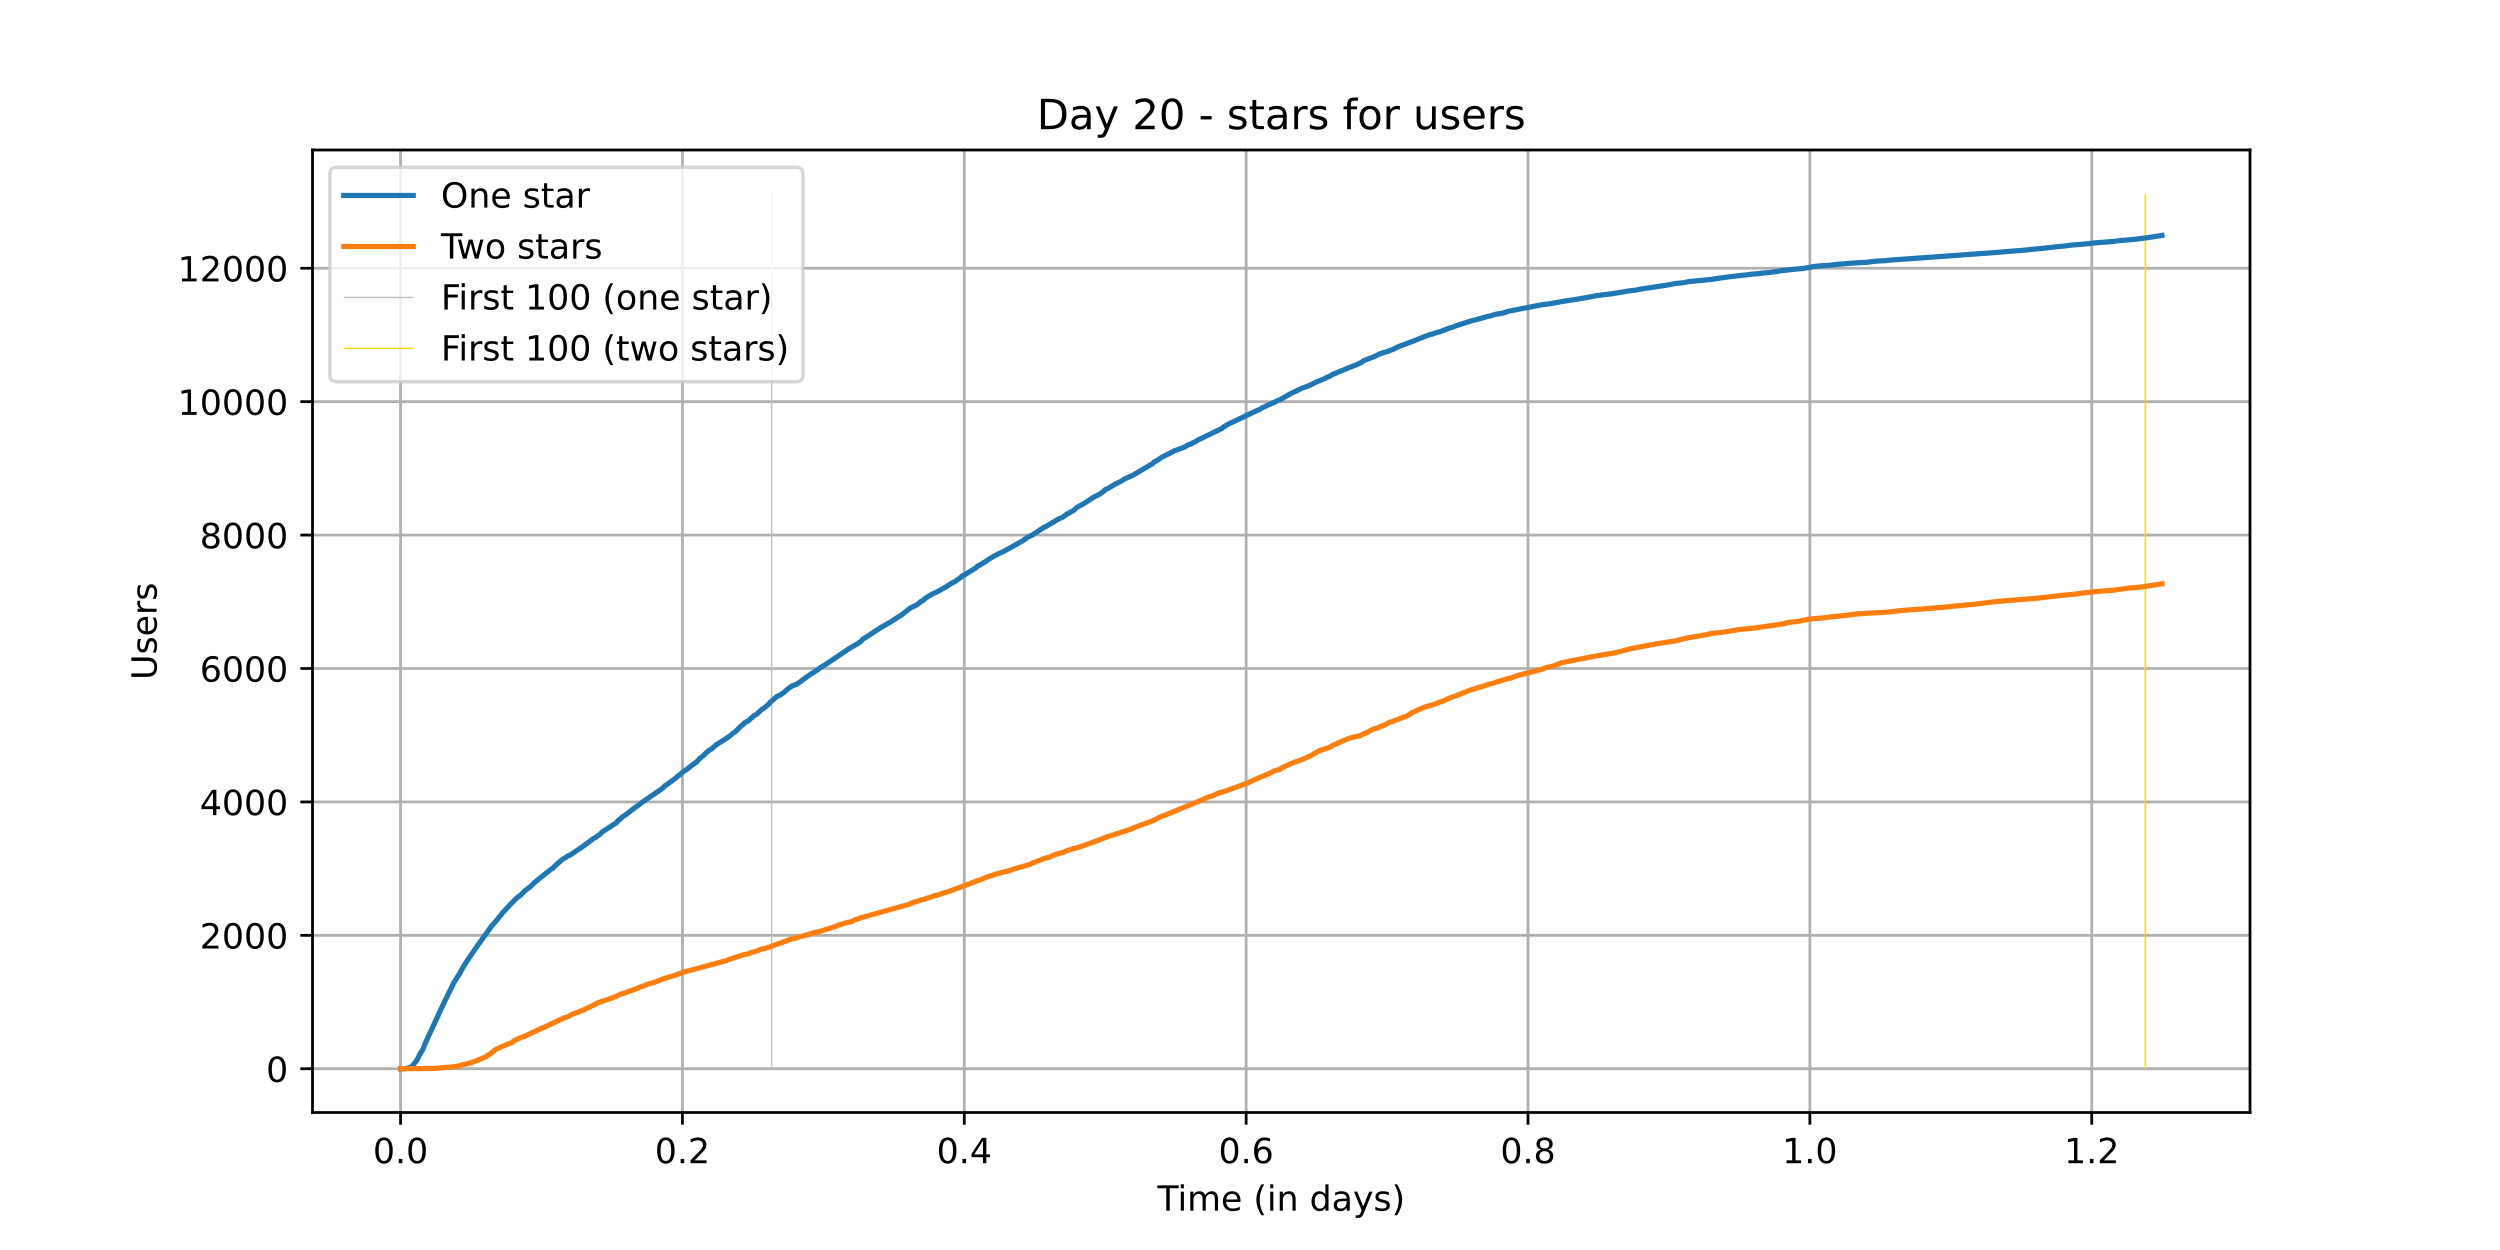 <?xml version="1.0" encoding="utf-8" standalone="no"?>
<!DOCTYPE svg PUBLIC "-//W3C//DTD SVG 1.1//EN"
  "http://www.w3.org/Graphics/SVG/1.1/DTD/svg11.dtd">
<!-- Created with matplotlib (https://matplotlib.org/) -->
<svg height="360pt" version="1.1" viewBox="0 0 720 360" width="720pt" xmlns="http://www.w3.org/2000/svg" xmlns:xlink="http://www.w3.org/1999/xlink">
 <defs>
  <style type="text/css">*{stroke-linecap:butt;stroke-linejoin:round;}</style>
 </defs>
 <g id="figure_1">
  <g id="patch_1">
   <path d="M 0 360 
L 720 360 
L 720 0 
L 0 0 
z
" style="fill:#ffffff;"/>
  </g>
  <g id="axes_1">
   <g id="patch_2">
    <path d="M 90 320.4 
L 648 320.4 
L 648 43.2 
L 90 43.2 
z
" style="fill:#ffffff;"/>
   </g>
   <g id="matplotlib.axis_1">
    <g id="xtick_1">
     <g id="line2d_1">
      <path clip-path="url(#p8b7031b6a1)" d="M 115.364 320.4 
L 115.364 43.2 
" style="fill:none;stroke:#b0b0b0;stroke-linecap:square;stroke-width:0.8;"/>
     </g>
     <g id="line2d_2">
      <defs>
       <path d="M 0 0 
L 0 3.5 
" id="m899cd7e5c2" style="stroke:#000000;stroke-width:0.8;"/>
      </defs>
      <g>
       <use style="stroke:#000000;stroke-width:0.8;" x="115.364" xlink:href="#m899cd7e5c2" y="320.4"/>
      </g>
     </g>
     <g id="text_1">
      <!-- 0.0 -->
      <g transform="translate(107.412 334.998)scale(0.1 -0.1)">
       <defs>
        <path d="M 31.781 66.406 
Q 24.172 66.406 20.328 58.906 
Q 16.5 51.422 16.5 36.375 
Q 16.5 21.391 20.328 13.891 
Q 24.172 6.391 31.781 6.391 
Q 39.453 6.391 43.281 13.891 
Q 47.125 21.391 47.125 36.375 
Q 47.125 51.422 43.281 58.906 
Q 39.453 66.406 31.781 66.406 
z
M 31.781 74.219 
Q 44.047 74.219 50.516 64.516 
Q 56.984 54.828 56.984 36.375 
Q 56.984 17.969 50.516 8.266 
Q 44.047 -1.422 31.781 -1.422 
Q 19.531 -1.422 13.062 8.266 
Q 6.594 17.969 6.594 36.375 
Q 6.594 54.828 13.062 64.516 
Q 19.531 74.219 31.781 74.219 
z
" id="DejaVuSans-48"/>
        <path d="M 10.688 12.406 
L 21 12.406 
L 21 0 
L 10.688 0 
z
" id="DejaVuSans-46"/>
       </defs>
       <use xlink:href="#DejaVuSans-48"/>
       <use x="63.623" xlink:href="#DejaVuSans-46"/>
       <use x="95.41" xlink:href="#DejaVuSans-48"/>
      </g>
     </g>
    </g>
    <g id="xtick_2">
     <g id="line2d_3">
      <path clip-path="url(#p8b7031b6a1)" d="M 196.539 320.4 
L 196.539 43.2 
" style="fill:none;stroke:#b0b0b0;stroke-linecap:square;stroke-width:0.8;"/>
     </g>
     <g id="line2d_4">
      <g>
       <use style="stroke:#000000;stroke-width:0.8;" x="196.539" xlink:href="#m899cd7e5c2" y="320.4"/>
      </g>
     </g>
     <g id="text_2">
      <!-- 0.2 -->
      <g transform="translate(188.588 334.998)scale(0.1 -0.1)">
       <defs>
        <path d="M 19.188 8.297 
L 53.609 8.297 
L 53.609 0 
L 7.328 0 
L 7.328 8.297 
Q 12.938 14.109 22.625 23.891 
Q 32.328 33.688 34.812 36.531 
Q 39.547 41.844 41.422 45.531 
Q 43.312 49.219 43.312 52.781 
Q 43.312 58.594 39.234 62.25 
Q 35.156 65.922 28.609 65.922 
Q 23.969 65.922 18.812 64.312 
Q 13.672 62.703 7.812 59.422 
L 7.812 69.391 
Q 13.766 71.781 18.938 73 
Q 24.125 74.219 28.422 74.219 
Q 39.75 74.219 46.484 68.547 
Q 53.219 62.891 53.219 53.422 
Q 53.219 48.922 51.531 44.891 
Q 49.859 40.875 45.406 35.406 
Q 44.188 33.984 37.641 27.219 
Q 31.109 20.453 19.188 8.297 
z
" id="DejaVuSans-50"/>
       </defs>
       <use xlink:href="#DejaVuSans-48"/>
       <use x="63.623" xlink:href="#DejaVuSans-46"/>
       <use x="95.41" xlink:href="#DejaVuSans-50"/>
      </g>
     </g>
    </g>
    <g id="xtick_3">
     <g id="line2d_5">
      <path clip-path="url(#p8b7031b6a1)" d="M 277.715 320.4 
L 277.715 43.2 
" style="fill:none;stroke:#b0b0b0;stroke-linecap:square;stroke-width:0.8;"/>
     </g>
     <g id="line2d_6">
      <g>
       <use style="stroke:#000000;stroke-width:0.8;" x="277.715" xlink:href="#m899cd7e5c2" y="320.4"/>
      </g>
     </g>
     <g id="text_3">
      <!-- 0.4 -->
      <g transform="translate(269.763 334.998)scale(0.1 -0.1)">
       <defs>
        <path d="M 37.797 64.312 
L 12.891 25.391 
L 37.797 25.391 
z
M 35.203 72.906 
L 47.609 72.906 
L 47.609 25.391 
L 58.016 25.391 
L 58.016 17.188 
L 47.609 17.188 
L 47.609 0 
L 37.797 0 
L 37.797 17.188 
L 4.891 17.188 
L 4.891 26.703 
z
" id="DejaVuSans-52"/>
       </defs>
       <use xlink:href="#DejaVuSans-48"/>
       <use x="63.623" xlink:href="#DejaVuSans-46"/>
       <use x="95.41" xlink:href="#DejaVuSans-52"/>
      </g>
     </g>
    </g>
    <g id="xtick_4">
     <g id="line2d_7">
      <path clip-path="url(#p8b7031b6a1)" d="M 358.891 320.4 
L 358.891 43.2 
" style="fill:none;stroke:#b0b0b0;stroke-linecap:square;stroke-width:0.8;"/>
     </g>
     <g id="line2d_8">
      <g>
       <use style="stroke:#000000;stroke-width:0.8;" x="358.891" xlink:href="#m899cd7e5c2" y="320.4"/>
      </g>
     </g>
     <g id="text_4">
      <!-- 0.6 -->
      <g transform="translate(350.939 334.998)scale(0.1 -0.1)">
       <defs>
        <path d="M 33.016 40.375 
Q 26.375 40.375 22.484 35.828 
Q 18.609 31.297 18.609 23.391 
Q 18.609 15.531 22.484 10.953 
Q 26.375 6.391 33.016 6.391 
Q 39.656 6.391 43.531 10.953 
Q 47.406 15.531 47.406 23.391 
Q 47.406 31.297 43.531 35.828 
Q 39.656 40.375 33.016 40.375 
z
M 52.594 71.297 
L 52.594 62.312 
Q 48.875 64.062 45.094 64.984 
Q 41.312 65.922 37.594 65.922 
Q 27.828 65.922 22.672 59.328 
Q 17.531 52.734 16.797 39.406 
Q 19.672 43.656 24.016 45.922 
Q 28.375 48.188 33.594 48.188 
Q 44.578 48.188 50.953 41.516 
Q 57.328 34.859 57.328 23.391 
Q 57.328 12.156 50.688 5.359 
Q 44.047 -1.422 33.016 -1.422 
Q 20.359 -1.422 13.672 8.266 
Q 6.984 17.969 6.984 36.375 
Q 6.984 53.656 15.188 63.938 
Q 23.391 74.219 37.203 74.219 
Q 40.922 74.219 44.703 73.484 
Q 48.484 72.75 52.594 71.297 
z
" id="DejaVuSans-54"/>
       </defs>
       <use xlink:href="#DejaVuSans-48"/>
       <use x="63.623" xlink:href="#DejaVuSans-46"/>
       <use x="95.41" xlink:href="#DejaVuSans-54"/>
      </g>
     </g>
    </g>
    <g id="xtick_5">
     <g id="line2d_9">
      <path clip-path="url(#p8b7031b6a1)" d="M 440.066 320.4 
L 440.066 43.2 
" style="fill:none;stroke:#b0b0b0;stroke-linecap:square;stroke-width:0.8;"/>
     </g>
     <g id="line2d_10">
      <g>
       <use style="stroke:#000000;stroke-width:0.8;" x="440.066" xlink:href="#m899cd7e5c2" y="320.4"/>
      </g>
     </g>
     <g id="text_5">
      <!-- 0.8 -->
      <g transform="translate(432.115 334.998)scale(0.1 -0.1)">
       <defs>
        <path d="M 31.781 34.625 
Q 24.75 34.625 20.719 30.859 
Q 16.703 27.094 16.703 20.516 
Q 16.703 13.922 20.719 10.156 
Q 24.75 6.391 31.781 6.391 
Q 38.812 6.391 42.859 10.172 
Q 46.922 13.969 46.922 20.516 
Q 46.922 27.094 42.891 30.859 
Q 38.875 34.625 31.781 34.625 
z
M 21.922 38.812 
Q 15.578 40.375 12.031 44.719 
Q 8.5 49.078 8.5 55.328 
Q 8.5 64.062 14.719 69.141 
Q 20.953 74.219 31.781 74.219 
Q 42.672 74.219 48.875 69.141 
Q 55.078 64.062 55.078 55.328 
Q 55.078 49.078 51.531 44.719 
Q 48 40.375 41.703 38.812 
Q 48.828 37.156 52.797 32.312 
Q 56.781 27.484 56.781 20.516 
Q 56.781 9.906 50.312 4.234 
Q 43.844 -1.422 31.781 -1.422 
Q 19.734 -1.422 13.25 4.234 
Q 6.781 9.906 6.781 20.516 
Q 6.781 27.484 10.781 32.312 
Q 14.797 37.156 21.922 38.812 
z
M 18.312 54.391 
Q 18.312 48.734 21.844 45.562 
Q 25.391 42.391 31.781 42.391 
Q 38.141 42.391 41.719 45.562 
Q 45.312 48.734 45.312 54.391 
Q 45.312 60.062 41.719 63.234 
Q 38.141 66.406 31.781 66.406 
Q 25.391 66.406 21.844 63.234 
Q 18.312 60.062 18.312 54.391 
z
" id="DejaVuSans-56"/>
       </defs>
       <use xlink:href="#DejaVuSans-48"/>
       <use x="63.623" xlink:href="#DejaVuSans-46"/>
       <use x="95.41" xlink:href="#DejaVuSans-56"/>
      </g>
     </g>
    </g>
    <g id="xtick_6">
     <g id="line2d_11">
      <path clip-path="url(#p8b7031b6a1)" d="M 521.242 320.4 
L 521.242 43.2 
" style="fill:none;stroke:#b0b0b0;stroke-linecap:square;stroke-width:0.8;"/>
     </g>
     <g id="line2d_12">
      <g>
       <use style="stroke:#000000;stroke-width:0.8;" x="521.242" xlink:href="#m899cd7e5c2" y="320.4"/>
      </g>
     </g>
     <g id="text_6">
      <!-- 1.0 -->
      <g transform="translate(513.29 334.998)scale(0.1 -0.1)">
       <defs>
        <path d="M 12.406 8.297 
L 28.516 8.297 
L 28.516 63.922 
L 10.984 60.406 
L 10.984 69.391 
L 28.422 72.906 
L 38.281 72.906 
L 38.281 8.297 
L 54.391 8.297 
L 54.391 0 
L 12.406 0 
z
" id="DejaVuSans-49"/>
       </defs>
       <use xlink:href="#DejaVuSans-49"/>
       <use x="63.623" xlink:href="#DejaVuSans-46"/>
       <use x="95.41" xlink:href="#DejaVuSans-48"/>
      </g>
     </g>
    </g>
    <g id="xtick_7">
     <g id="line2d_13">
      <path clip-path="url(#p8b7031b6a1)" d="M 602.418 320.4 
L 602.418 43.2 
" style="fill:none;stroke:#b0b0b0;stroke-linecap:square;stroke-width:0.8;"/>
     </g>
     <g id="line2d_14">
      <g>
       <use style="stroke:#000000;stroke-width:0.8;" x="602.418" xlink:href="#m899cd7e5c2" y="320.4"/>
      </g>
     </g>
     <g id="text_7">
      <!-- 1.2 -->
      <g transform="translate(594.466 334.998)scale(0.1 -0.1)">
       <use xlink:href="#DejaVuSans-49"/>
       <use x="63.623" xlink:href="#DejaVuSans-46"/>
       <use x="95.41" xlink:href="#DejaVuSans-50"/>
      </g>
     </g>
    </g>
    <g id="text_8">
     <!-- Time (in days) -->
     <g transform="translate(333.327 348.677)scale(0.1 -0.1)">
      <defs>
       <path d="M -0.297 72.906 
L 61.375 72.906 
L 61.375 64.594 
L 35.5 64.594 
L 35.5 0 
L 25.594 0 
L 25.594 64.594 
L -0.297 64.594 
z
" id="DejaVuSans-84"/>
       <path d="M 9.422 54.688 
L 18.406 54.688 
L 18.406 0 
L 9.422 0 
z
M 9.422 75.984 
L 18.406 75.984 
L 18.406 64.594 
L 9.422 64.594 
z
" id="DejaVuSans-105"/>
       <path d="M 52 44.188 
Q 55.375 50.25 60.062 53.125 
Q 64.75 56 71.094 56 
Q 79.641 56 84.281 50.016 
Q 88.922 44.047 88.922 33.016 
L 88.922 0 
L 79.891 0 
L 79.891 32.719 
Q 79.891 40.578 77.094 44.375 
Q 74.312 48.188 68.609 48.188 
Q 61.625 48.188 57.562 43.547 
Q 53.516 38.922 53.516 30.906 
L 53.516 0 
L 44.484 0 
L 44.484 32.719 
Q 44.484 40.625 41.703 44.406 
Q 38.922 48.188 33.109 48.188 
Q 26.219 48.188 22.156 43.531 
Q 18.109 38.875 18.109 30.906 
L 18.109 0 
L 9.078 0 
L 9.078 54.688 
L 18.109 54.688 
L 18.109 46.188 
Q 21.188 51.219 25.484 53.609 
Q 29.781 56 35.688 56 
Q 41.656 56 45.828 52.969 
Q 50 49.953 52 44.188 
z
" id="DejaVuSans-109"/>
       <path d="M 56.203 29.594 
L 56.203 25.203 
L 14.891 25.203 
Q 15.484 15.922 20.484 11.062 
Q 25.484 6.203 34.422 6.203 
Q 39.594 6.203 44.453 7.469 
Q 49.312 8.734 54.109 11.281 
L 54.109 2.781 
Q 49.266 0.734 44.188 -0.344 
Q 39.109 -1.422 33.891 -1.422 
Q 20.797 -1.422 13.156 6.188 
Q 5.516 13.812 5.516 26.812 
Q 5.516 40.234 12.766 48.109 
Q 20.016 56 32.328 56 
Q 43.359 56 49.781 48.891 
Q 56.203 41.797 56.203 29.594 
z
M 47.219 32.234 
Q 47.125 39.594 43.094 43.984 
Q 39.062 48.391 32.422 48.391 
Q 24.906 48.391 20.391 44.141 
Q 15.875 39.891 15.188 32.172 
z
" id="DejaVuSans-101"/>
       <path id="DejaVuSans-32"/>
       <path d="M 31 75.875 
Q 24.469 64.656 21.281 53.656 
Q 18.109 42.672 18.109 31.391 
Q 18.109 20.125 21.312 9.062 
Q 24.516 -2 31 -13.188 
L 23.188 -13.188 
Q 15.875 -1.703 12.234 9.375 
Q 8.594 20.453 8.594 31.391 
Q 8.594 42.281 12.203 53.312 
Q 15.828 64.359 23.188 75.875 
z
" id="DejaVuSans-40"/>
       <path d="M 54.891 33.016 
L 54.891 0 
L 45.906 0 
L 45.906 32.719 
Q 45.906 40.484 42.875 44.328 
Q 39.844 48.188 33.797 48.188 
Q 26.516 48.188 22.312 43.547 
Q 18.109 38.922 18.109 30.906 
L 18.109 0 
L 9.078 0 
L 9.078 54.688 
L 18.109 54.688 
L 18.109 46.188 
Q 21.344 51.125 25.703 53.562 
Q 30.078 56 35.797 56 
Q 45.219 56 50.047 50.172 
Q 54.891 44.344 54.891 33.016 
z
" id="DejaVuSans-110"/>
       <path d="M 45.406 46.391 
L 45.406 75.984 
L 54.391 75.984 
L 54.391 0 
L 45.406 0 
L 45.406 8.203 
Q 42.578 3.328 38.25 0.953 
Q 33.938 -1.422 27.875 -1.422 
Q 17.969 -1.422 11.734 6.484 
Q 5.516 14.406 5.516 27.297 
Q 5.516 40.188 11.734 48.094 
Q 17.969 56 27.875 56 
Q 33.938 56 38.25 53.625 
Q 42.578 51.266 45.406 46.391 
z
M 14.797 27.297 
Q 14.797 17.391 18.875 11.75 
Q 22.953 6.109 30.078 6.109 
Q 37.203 6.109 41.297 11.75 
Q 45.406 17.391 45.406 27.297 
Q 45.406 37.203 41.297 42.844 
Q 37.203 48.484 30.078 48.484 
Q 22.953 48.484 18.875 42.844 
Q 14.797 37.203 14.797 27.297 
z
" id="DejaVuSans-100"/>
       <path d="M 34.281 27.484 
Q 23.391 27.484 19.188 25 
Q 14.984 22.516 14.984 16.5 
Q 14.984 11.719 18.141 8.906 
Q 21.297 6.109 26.703 6.109 
Q 34.188 6.109 38.703 11.406 
Q 43.219 16.703 43.219 25.484 
L 43.219 27.484 
z
M 52.203 31.203 
L 52.203 0 
L 43.219 0 
L 43.219 8.297 
Q 40.141 3.328 35.547 0.953 
Q 30.953 -1.422 24.312 -1.422 
Q 15.922 -1.422 10.953 3.297 
Q 6 8.016 6 15.922 
Q 6 25.141 12.172 29.828 
Q 18.359 34.516 30.609 34.516 
L 43.219 34.516 
L 43.219 35.406 
Q 43.219 41.609 39.141 45 
Q 35.062 48.391 27.688 48.391 
Q 23 48.391 18.547 47.266 
Q 14.109 46.141 10.016 43.891 
L 10.016 52.203 
Q 14.938 54.109 19.578 55.047 
Q 24.219 56 28.609 56 
Q 40.484 56 46.344 49.844 
Q 52.203 43.703 52.203 31.203 
z
" id="DejaVuSans-97"/>
       <path d="M 32.172 -5.078 
Q 28.375 -14.844 24.75 -17.812 
Q 21.141 -20.797 15.094 -20.797 
L 7.906 -20.797 
L 7.906 -13.281 
L 13.188 -13.281 
Q 16.891 -13.281 18.938 -11.516 
Q 21 -9.766 23.484 -3.219 
L 25.094 0.875 
L 2.984 54.688 
L 12.5 54.688 
L 29.594 11.922 
L 46.688 54.688 
L 56.203 54.688 
z
" id="DejaVuSans-121"/>
       <path d="M 44.281 53.078 
L 44.281 44.578 
Q 40.484 46.531 36.375 47.5 
Q 32.281 48.484 27.875 48.484 
Q 21.188 48.484 17.844 46.438 
Q 14.5 44.391 14.5 40.281 
Q 14.5 37.156 16.891 35.375 
Q 19.281 33.594 26.516 31.984 
L 29.594 31.297 
Q 39.156 29.25 43.188 25.516 
Q 47.219 21.781 47.219 15.094 
Q 47.219 7.469 41.188 3.016 
Q 35.156 -1.422 24.609 -1.422 
Q 20.219 -1.422 15.453 -0.562 
Q 10.688 0.297 5.422 2 
L 5.422 11.281 
Q 10.406 8.688 15.234 7.391 
Q 20.062 6.109 24.812 6.109 
Q 31.156 6.109 34.562 8.281 
Q 37.984 10.453 37.984 14.406 
Q 37.984 18.062 35.516 20.016 
Q 33.062 21.969 24.703 23.781 
L 21.578 24.516 
Q 13.234 26.266 9.516 29.906 
Q 5.812 33.547 5.812 39.891 
Q 5.812 47.609 11.281 51.797 
Q 16.75 56 26.812 56 
Q 31.781 56 36.172 55.266 
Q 40.578 54.547 44.281 53.078 
z
" id="DejaVuSans-115"/>
       <path d="M 8.016 75.875 
L 15.828 75.875 
Q 23.141 64.359 26.781 53.312 
Q 30.422 42.281 30.422 31.391 
Q 30.422 20.453 26.781 9.375 
Q 23.141 -1.703 15.828 -13.188 
L 8.016 -13.188 
Q 14.5 -2 17.703 9.062 
Q 20.906 20.125 20.906 31.391 
Q 20.906 42.672 17.703 53.656 
Q 14.5 64.656 8.016 75.875 
z
" id="DejaVuSans-41"/>
      </defs>
      <use xlink:href="#DejaVuSans-84"/>
      <use x="57.959" xlink:href="#DejaVuSans-105"/>
      <use x="85.742" xlink:href="#DejaVuSans-109"/>
      <use x="183.154" xlink:href="#DejaVuSans-101"/>
      <use x="244.678" xlink:href="#DejaVuSans-32"/>
      <use x="276.465" xlink:href="#DejaVuSans-40"/>
      <use x="315.479" xlink:href="#DejaVuSans-105"/>
      <use x="343.262" xlink:href="#DejaVuSans-110"/>
      <use x="406.641" xlink:href="#DejaVuSans-32"/>
      <use x="438.428" xlink:href="#DejaVuSans-100"/>
      <use x="501.904" xlink:href="#DejaVuSans-97"/>
      <use x="563.184" xlink:href="#DejaVuSans-121"/>
      <use x="622.363" xlink:href="#DejaVuSans-115"/>
      <use x="674.463" xlink:href="#DejaVuSans-41"/>
     </g>
    </g>
   </g>
   <g id="matplotlib.axis_2">
    <g id="ytick_1">
     <g id="line2d_15">
      <path clip-path="url(#p8b7031b6a1)" d="M 90 307.8 
L 648 307.8 
" style="fill:none;stroke:#b0b0b0;stroke-linecap:square;stroke-width:0.8;"/>
     </g>
     <g id="line2d_16">
      <defs>
       <path d="M 0 0 
L -3.5 0 
" id="mef65b0fd22" style="stroke:#000000;stroke-width:0.8;"/>
      </defs>
      <g>
       <use style="stroke:#000000;stroke-width:0.8;" x="90" xlink:href="#mef65b0fd22" y="307.8"/>
      </g>
     </g>
     <g id="text_9">
      <!-- 0 -->
      <g transform="translate(76.638 311.599)scale(0.1 -0.1)">
       <use xlink:href="#DejaVuSans-48"/>
      </g>
     </g>
    </g>
    <g id="ytick_2">
     <g id="line2d_17">
      <path clip-path="url(#p8b7031b6a1)" d="M 90 269.375 
L 648 269.375 
" style="fill:none;stroke:#b0b0b0;stroke-linecap:square;stroke-width:0.8;"/>
     </g>
     <g id="line2d_18">
      <g>
       <use style="stroke:#000000;stroke-width:0.8;" x="90" xlink:href="#mef65b0fd22" y="269.375"/>
      </g>
     </g>
     <g id="text_10">
      <!-- 2000 -->
      <g transform="translate(57.55 273.175)scale(0.1 -0.1)">
       <use xlink:href="#DejaVuSans-50"/>
       <use x="63.623" xlink:href="#DejaVuSans-48"/>
       <use x="127.246" xlink:href="#DejaVuSans-48"/>
       <use x="190.869" xlink:href="#DejaVuSans-48"/>
      </g>
     </g>
    </g>
    <g id="ytick_3">
     <g id="line2d_19">
      <path clip-path="url(#p8b7031b6a1)" d="M 90 230.951 
L 648 230.951 
" style="fill:none;stroke:#b0b0b0;stroke-linecap:square;stroke-width:0.8;"/>
     </g>
     <g id="line2d_20">
      <g>
       <use style="stroke:#000000;stroke-width:0.8;" x="90" xlink:href="#mef65b0fd22" y="230.951"/>
      </g>
     </g>
     <g id="text_11">
      <!-- 4000 -->
      <g transform="translate(57.55 234.75)scale(0.1 -0.1)">
       <use xlink:href="#DejaVuSans-52"/>
       <use x="63.623" xlink:href="#DejaVuSans-48"/>
       <use x="127.246" xlink:href="#DejaVuSans-48"/>
       <use x="190.869" xlink:href="#DejaVuSans-48"/>
      </g>
     </g>
    </g>
    <g id="ytick_4">
     <g id="line2d_21">
      <path clip-path="url(#p8b7031b6a1)" d="M 90 192.526 
L 648 192.526 
" style="fill:none;stroke:#b0b0b0;stroke-linecap:square;stroke-width:0.8;"/>
     </g>
     <g id="line2d_22">
      <g>
       <use style="stroke:#000000;stroke-width:0.8;" x="90" xlink:href="#mef65b0fd22" y="192.526"/>
      </g>
     </g>
     <g id="text_12">
      <!-- 6000 -->
      <g transform="translate(57.55 196.325)scale(0.1 -0.1)">
       <use xlink:href="#DejaVuSans-54"/>
       <use x="63.623" xlink:href="#DejaVuSans-48"/>
       <use x="127.246" xlink:href="#DejaVuSans-48"/>
       <use x="190.869" xlink:href="#DejaVuSans-48"/>
      </g>
     </g>
    </g>
    <g id="ytick_5">
     <g id="line2d_23">
      <path clip-path="url(#p8b7031b6a1)" d="M 90 154.102 
L 648 154.102 
" style="fill:none;stroke:#b0b0b0;stroke-linecap:square;stroke-width:0.8;"/>
     </g>
     <g id="line2d_24">
      <g>
       <use style="stroke:#000000;stroke-width:0.8;" x="90" xlink:href="#mef65b0fd22" y="154.102"/>
      </g>
     </g>
     <g id="text_13">
      <!-- 8000 -->
      <g transform="translate(57.55 157.901)scale(0.1 -0.1)">
       <use xlink:href="#DejaVuSans-56"/>
       <use x="63.623" xlink:href="#DejaVuSans-48"/>
       <use x="127.246" xlink:href="#DejaVuSans-48"/>
       <use x="190.869" xlink:href="#DejaVuSans-48"/>
      </g>
     </g>
    </g>
    <g id="ytick_6">
     <g id="line2d_25">
      <path clip-path="url(#p8b7031b6a1)" d="M 90 115.677 
L 648 115.677 
" style="fill:none;stroke:#b0b0b0;stroke-linecap:square;stroke-width:0.8;"/>
     </g>
     <g id="line2d_26">
      <g>
       <use style="stroke:#000000;stroke-width:0.8;" x="90" xlink:href="#mef65b0fd22" y="115.677"/>
      </g>
     </g>
     <g id="text_14">
      <!-- 10000 -->
      <g transform="translate(51.188 119.476)scale(0.1 -0.1)">
       <use xlink:href="#DejaVuSans-49"/>
       <use x="63.623" xlink:href="#DejaVuSans-48"/>
       <use x="127.246" xlink:href="#DejaVuSans-48"/>
       <use x="190.869" xlink:href="#DejaVuSans-48"/>
       <use x="254.492" xlink:href="#DejaVuSans-48"/>
      </g>
     </g>
    </g>
    <g id="ytick_7">
     <g id="line2d_27">
      <path clip-path="url(#p8b7031b6a1)" d="M 90 77.252 
L 648 77.252 
" style="fill:none;stroke:#b0b0b0;stroke-linecap:square;stroke-width:0.8;"/>
     </g>
     <g id="line2d_28">
      <g>
       <use style="stroke:#000000;stroke-width:0.8;" x="90" xlink:href="#mef65b0fd22" y="77.252"/>
      </g>
     </g>
     <g id="text_15">
      <!-- 12000 -->
      <g transform="translate(51.188 81.052)scale(0.1 -0.1)">
       <use xlink:href="#DejaVuSans-49"/>
       <use x="63.623" xlink:href="#DejaVuSans-50"/>
       <use x="127.246" xlink:href="#DejaVuSans-48"/>
       <use x="190.869" xlink:href="#DejaVuSans-48"/>
       <use x="254.492" xlink:href="#DejaVuSans-48"/>
      </g>
     </g>
    </g>
    <g id="text_16">
     <!-- Users -->
     <g transform="translate(45.108 195.801)rotate(-90)scale(0.1 -0.1)">
      <defs>
       <path d="M 8.688 72.906 
L 18.609 72.906 
L 18.609 28.609 
Q 18.609 16.891 22.844 11.734 
Q 27.094 6.594 36.625 6.594 
Q 46.094 6.594 50.344 11.734 
Q 54.594 16.891 54.594 28.609 
L 54.594 72.906 
L 64.5 72.906 
L 64.5 27.391 
Q 64.5 13.141 57.438 5.859 
Q 50.391 -1.422 36.625 -1.422 
Q 22.797 -1.422 15.734 5.859 
Q 8.688 13.141 8.688 27.391 
z
" id="DejaVuSans-85"/>
       <path d="M 41.109 46.297 
Q 39.594 47.172 37.812 47.578 
Q 36.031 48 33.891 48 
Q 26.266 48 22.188 43.047 
Q 18.109 38.094 18.109 28.812 
L 18.109 0 
L 9.078 0 
L 9.078 54.688 
L 18.109 54.688 
L 18.109 46.188 
Q 20.953 51.172 25.484 53.578 
Q 30.031 56 36.531 56 
Q 37.453 56 38.578 55.875 
Q 39.703 55.766 41.062 55.516 
z
" id="DejaVuSans-114"/>
      </defs>
      <use xlink:href="#DejaVuSans-85"/>
      <use x="73.193" xlink:href="#DejaVuSans-115"/>
      <use x="125.293" xlink:href="#DejaVuSans-101"/>
      <use x="186.816" xlink:href="#DejaVuSans-114"/>
      <use x="227.93" xlink:href="#DejaVuSans-115"/>
     </g>
    </g>
   </g>
   <g id="LineCollection_1">
    <path clip-path="url(#p8b7031b6a1)" d="M 222.245 307.8 
L 222.245 55.8 
" style="fill:none;stroke:#c0c0c0;stroke-width:0.4;"/>
   </g>
   <g id="LineCollection_2">
    <path clip-path="url(#p8b7031b6a1)" d="M 617.864 307.8 
L 617.864 55.8 
" style="fill:none;stroke:#ffd700;stroke-width:0.4;"/>
   </g>
   <g id="line2d_29">
    <path clip-path="url(#p8b7031b6a1)" d="M 115.364 307.8 
L 117.027 307.723 
L 118.422 307.339 
L 119.263 306.359 
L 119.817 305.667 
L 120.376 304.745 
L 120.935 303.593 
L 121.776 302.267 
L 122.335 300.788 
L 123.171 298.924 
L 126.525 291.7 
L 128.198 288.088 
L 128.48 287.627 
L 129.039 286.378 
L 129.598 285.322 
L 130.711 282.978 
L 132.388 280.365 
L 133.229 278.789 
L 134.065 277.406 
L 137.414 272.488 
L 141.605 266.666 
L 143.282 264.764 
L 143.841 263.996 
L 144.118 263.746 
L 144.677 262.959 
L 147.472 259.961 
L 148.308 259.135 
L 149.149 258.348 
L 149.708 257.983 
L 150.544 257.195 
L 151.103 256.599 
L 152.781 255.35 
L 153.894 254.198 
L 156.13 252.392 
L 158.925 250.182 
L 159.202 250.067 
L 159.761 249.452 
L 161.156 248.223 
L 161.997 247.493 
L 163.115 246.859 
L 163.393 246.59 
L 164.229 246.225 
L 165.347 245.514 
L 165.906 245.11 
L 167.583 243.977 
L 170.932 241.479 
L 171.773 241.037 
L 172.332 240.557 
L 172.609 240.442 
L 173.45 239.596 
L 176.8 237.406 
L 177.641 236.868 
L 177.918 236.369 
L 178.477 236.042 
L 179.313 235.216 
L 180.154 234.716 
L 180.99 234.025 
L 181.826 233.391 
L 182.944 232.526 
L 184.062 231.758 
L 184.898 231.085 
L 190.766 227.07 
L 191.607 226.186 
L 191.884 226.109 
L 192.72 225.475 
L 194.679 224.034 
L 195.233 223.477 
L 195.792 223.151 
L 196.351 222.613 
L 197.469 221.748 
L 197.751 221.652 
L 199.424 220.269 
L 199.706 220.154 
L 199.983 219.846 
L 200.542 219.539 
L 201.383 218.597 
L 202.219 217.867 
L 202.778 217.445 
L 203.614 216.542 
L 203.896 216.426 
L 204.173 216.119 
L 204.732 215.831 
L 206.409 214.409 
L 208.363 213.199 
L 210.04 212.065 
L 211.158 211.143 
L 211.717 210.778 
L 213.39 209.126 
L 213.949 208.703 
L 214.508 208.127 
L 215.626 207.55 
L 216.185 206.935 
L 216.462 206.782 
L 217.021 206.186 
L 217.862 205.744 
L 219.257 204.438 
L 220.093 203.881 
L 220.652 203.42 
L 221.211 202.978 
L 221.77 202.305 
L 222.607 201.575 
L 223.725 200.615 
L 224.847 200.077 
L 225.406 199.654 
L 225.684 199.5 
L 226.243 198.982 
L 227.361 198.059 
L 227.92 197.714 
L 228.197 197.483 
L 228.479 197.464 
L 228.756 197.291 
L 229.315 197.118 
L 230.433 196.388 
L 231.551 195.543 
L 232.387 194.928 
L 233.228 194.351 
L 235.459 192.891 
L 236.3 192.238 
L 237.137 191.777 
L 243.281 187.666 
L 243.84 187.281 
L 244.399 186.878 
L 247.194 185.264 
L 247.471 184.995 
L 247.753 184.899 
L 248.589 183.996 
L 249.148 183.689 
L 249.707 183.324 
L 250.267 182.978 
L 253.616 180.749 
L 255.293 179.827 
L 255.852 179.462 
L 256.411 179.174 
L 258.924 177.521 
L 259.483 177.233 
L 260.879 176.119 
L 261.997 175.235 
L 262.556 174.909 
L 263.951 174.275 
L 264.51 173.813 
L 264.792 173.641 
L 265.069 173.314 
L 265.628 173.083 
L 266.746 172.123 
L 268.7 170.97 
L 269.536 170.643 
L 272.331 169.087 
L 272.89 168.722 
L 274.286 167.838 
L 274.845 167.608 
L 275.963 166.782 
L 276.24 166.666 
L 277.358 165.706 
L 277.64 165.667 
L 279.594 164.438 
L 280.989 163.593 
L 281.548 163.016 
L 282.107 162.805 
L 283.225 162.056 
L 283.784 161.767 
L 284.902 160.98 
L 285.461 160.653 
L 286.016 160.326 
L 287.693 159.423 
L 288.811 158.943 
L 294.678 155.677 
L 294.955 155.408 
L 295.514 155.101 
L 295.792 154.832 
L 297.191 154.159 
L 300.541 151.95 
L 300.823 151.758 
L 301.1 151.719 
L 302.777 150.72 
L 303.054 150.49 
L 303.336 150.413 
L 305.013 149.375 
L 305.567 149.164 
L 305.849 149.087 
L 307.526 147.877 
L 307.804 147.8 
L 308.644 147.281 
L 309.199 146.993 
L 310.04 146.205 
L 310.876 145.725 
L 311.435 145.418 
L 312.276 144.957 
L 315.066 143.112 
L 316.743 142.324 
L 317.579 141.71 
L 318.42 140.922 
L 318.979 140.749 
L 319.815 140.25 
L 321.211 139.404 
L 322.611 138.732 
L 323.447 138.251 
L 324.006 137.867 
L 325.96 137.022 
L 326.242 136.926 
L 326.796 136.561 
L 329.596 134.909 
L 331.55 133.737 
L 331.832 133.66 
L 332.391 133.026 
L 333.227 132.641 
L 334.622 131.662 
L 337.695 130.144 
L 337.977 129.933 
L 338.536 129.721 
L 341.049 128.818 
L 342.167 128.127 
L 343.285 127.781 
L 343.562 127.493 
L 344.121 127.32 
L 344.962 126.743 
L 351.943 123.381 
L 352.225 123.074 
L 352.779 122.766 
L 353.62 122.209 
L 362.278 118.098 
L 362.837 117.925 
L 363.396 117.502 
L 368.145 115.312 
L 368.704 115.081 
L 370.099 114.294 
L 371.222 113.641 
L 371.781 113.333 
L 373.181 112.68 
L 374.853 111.854 
L 377.089 111.028 
L 379.325 109.894 
L 380.162 109.625 
L 380.721 109.337 
L 381.562 109.049 
L 382.116 108.665 
L 382.675 108.492 
L 383.516 108.031 
L 383.793 107.819 
L 384.352 107.646 
L 385.47 107.128 
L 387.706 106.244 
L 388.542 105.84 
L 389.101 105.667 
L 389.937 105.322 
L 390.497 105.129 
L 391.337 104.726 
L 392.174 104.323 
L 392.733 103.861 
L 395.805 102.709 
L 396.923 102.113 
L 398.6 101.479 
L 399.154 101.383 
L 401.39 100.538 
L 402.231 100.077 
L 403.067 99.712 
L 404.463 99.212 
L 405.022 98.962 
L 406.417 98.482 
L 407.535 98.04 
L 408.094 97.79 
L 410.048 97.022 
L 412.007 96.292 
L 412.566 96.215 
L 413.961 95.677 
L 414.52 95.619 
L 417.593 94.428 
L 418.711 94.102 
L 419.27 93.852 
L 419.824 93.679 
L 420.665 93.391 
L 424.014 92.315 
L 425.132 92.065 
L 425.973 91.835 
L 427.368 91.45 
L 427.928 91.258 
L 429.323 90.97 
L 429.882 90.759 
L 430.718 90.528 
L 432.954 90.144 
L 434.349 89.664 
L 444.125 87.742 
L 446.084 87.531 
L 449.992 86.82 
L 454.742 86.071 
L 455.578 85.936 
L 460.05 85.11 
L 460.886 85.014 
L 461.445 84.918 
L 463.959 84.649 
L 467.313 84.092 
L 469.544 83.727 
L 471.221 83.535 
L 472.616 83.247 
L 479.602 82.19 
L 482.674 81.633 
L 483.792 81.537 
L 485.187 81.345 
L 486.305 81.114 
L 488.541 80.884 
L 489.655 80.788 
L 492.727 80.499 
L 493.845 80.307 
L 495.245 80.096 
L 495.799 80.038 
L 497.758 79.75 
L 499.99 79.5 
L 505.021 78.924 
L 506.416 78.828 
L 507.252 78.693 
L 510.047 78.424 
L 511.165 78.251 
L 512.002 78.155 
L 513.12 77.906 
L 513.956 77.848 
L 515.074 77.733 
L 515.91 77.637 
L 519.264 77.31 
L 521.5 76.945 
L 522.059 76.772 
L 524.573 76.522 
L 526.527 76.426 
L 529.04 76.157 
L 529.876 76.081 
L 532.117 75.869 
L 533.512 75.792 
L 535.189 75.658 
L 537.425 75.562 
L 538.262 75.466 
L 538.821 75.37 
L 540.775 75.178 
L 543.011 75.081 
L 543.847 74.947 
L 568.425 73.179 
L 569.825 73.064 
L 570.943 72.987 
L 572.057 72.93 
L 579.878 72.296 
L 580.437 72.238 
L 582.114 72.142 
L 585.187 71.815 
L 588.536 71.489 
L 593.008 70.989 
L 593.844 70.932 
L 594.403 70.874 
L 595.24 70.778 
L 596.08 70.643 
L 601.666 70.163 
L 603.061 69.971 
L 608.647 69.529 
L 611.183 69.222 
L 612.579 69.126 
L 614.815 68.914 
L 616.769 68.684 
L 618.446 68.453 
L 622.636 67.8 
L 622.636 67.8 
" style="fill:none;stroke:#1f77b4;stroke-linecap:square;stroke-width:1.5;"/>
   </g>
   <g id="line2d_30">
    <path clip-path="url(#p8b7031b6a1)" d="M 115.364 307.8 
L 125.125 307.704 
L 130.711 307.224 
L 132.388 306.955 
L 132.947 306.686 
L 133.783 306.551 
L 134.901 306.263 
L 135.183 306.129 
L 135.742 306.052 
L 136.86 305.61 
L 137.696 305.302 
L 139.651 304.457 
L 139.932 304.38 
L 140.487 303.9 
L 141.046 303.631 
L 142.723 302.286 
L 144.4 301.46 
L 145.518 301.037 
L 146.077 300.768 
L 147.19 300.384 
L 148.308 299.577 
L 150.267 298.713 
L 150.822 298.578 
L 151.662 298.136 
L 155.853 296.215 
L 156.412 295.984 
L 162.275 293.237 
L 163.952 292.641 
L 164.511 292.238 
L 166.465 291.508 
L 167.301 291.124 
L 168.419 290.739 
L 168.701 290.509 
L 169.26 290.278 
L 169.819 290.048 
L 172.332 288.741 
L 174.845 287.934 
L 177.641 286.897 
L 178.754 286.321 
L 179.872 285.994 
L 180.713 285.648 
L 181.272 285.475 
L 182.944 284.861 
L 183.503 284.688 
L 184.621 284.15 
L 185.458 283.958 
L 186.017 283.669 
L 186.576 283.42 
L 187.135 283.285 
L 187.975 283.035 
L 188.53 282.901 
L 189.648 282.44 
L 190.489 282.075 
L 194.397 280.884 
L 196.633 280.057 
L 197.192 279.885 
L 197.751 279.731 
L 208.645 276.811 
L 209.2 276.695 
L 209.759 276.388 
L 214.231 274.947 
L 215.626 274.659 
L 216.185 274.409 
L 218.421 273.737 
L 218.98 273.448 
L 220.652 273.045 
L 221.211 272.814 
L 221.77 272.699 
L 223.166 272.123 
L 225.125 271.489 
L 227.084 270.739 
L 227.643 270.509 
L 228.479 270.336 
L 229.597 270.029 
L 230.156 269.856 
L 230.715 269.702 
L 232.387 269.241 
L 234.623 268.568 
L 236.018 268.28 
L 237.696 267.742 
L 238.814 267.397 
L 240.768 266.763 
L 241.327 266.474 
L 241.886 266.301 
L 242.445 266.129 
L 244.122 265.629 
L 245.235 265.475 
L 246.076 264.937 
L 246.912 264.707 
L 248.03 264.284 
L 261.719 260.461 
L 263.115 259.885 
L 265.628 259.116 
L 266.187 259.001 
L 267.023 258.693 
L 268.7 258.136 
L 269.259 257.925 
L 269.818 257.848 
L 271.213 257.368 
L 273.727 256.599 
L 274.009 256.426 
L 274.286 256.388 
L 275.127 256.042 
L 279.312 254.486 
L 281.548 253.602 
L 282.107 253.487 
L 283.225 253.007 
L 284.902 252.315 
L 286.016 252.084 
L 286.298 251.854 
L 288.811 251.239 
L 289.37 251.066 
L 289.929 250.97 
L 290.488 250.778 
L 291.047 250.643 
L 291.883 250.298 
L 292.442 250.163 
L 293.56 249.817 
L 294.396 249.606 
L 296.632 248.934 
L 297.469 248.472 
L 298.31 248.223 
L 298.864 247.973 
L 299.705 247.685 
L 300.541 247.281 
L 302.495 246.82 
L 303.054 246.455 
L 303.895 246.129 
L 305.849 245.552 
L 306.408 245.456 
L 306.685 245.226 
L 308.085 244.745 
L 309.199 244.38 
L 309.758 244.303 
L 310.317 244.054 
L 310.876 243.958 
L 312.83 243.266 
L 317.302 241.633 
L 318.979 240.922 
L 320.093 240.634 
L 320.652 240.461 
L 321.211 240.25 
L 322.052 240.019 
L 323.165 239.596 
L 325.683 238.809 
L 326.519 238.386 
L 328.473 237.675 
L 331.55 236.561 
L 332.391 236.215 
L 333.504 235.581 
L 334.345 235.178 
L 335.741 234.697 
L 346.916 230.067 
L 347.752 229.606 
L 349.148 229.222 
L 349.43 229.145 
L 350.266 228.665 
L 351.384 228.242 
L 351.943 228.146 
L 352.779 227.877 
L 353.338 227.666 
L 355.574 226.859 
L 355.856 226.801 
L 356.415 226.57 
L 359.487 225.418 
L 360.046 225.11 
L 365.914 222.593 
L 367.027 221.998 
L 368.145 221.729 
L 368.704 221.498 
L 369.263 221.095 
L 370.099 220.711 
L 371.504 220.057 
L 373.181 219.366 
L 373.458 219.366 
L 373.735 219.174 
L 374.576 218.924 
L 377.648 217.579 
L 379.044 216.715 
L 379.884 216.273 
L 380.444 216.042 
L 382.116 215.504 
L 382.957 215.216 
L 383.516 214.87 
L 384.352 214.447 
L 387.424 213.083 
L 387.983 212.834 
L 389.101 212.469 
L 391.615 211.911 
L 392.174 211.604 
L 394.128 210.778 
L 394.687 210.355 
L 394.969 210.298 
L 395.528 209.952 
L 396.923 209.606 
L 397.759 209.126 
L 398.318 209.01 
L 399.154 208.607 
L 399.995 208.088 
L 401.113 207.742 
L 403.345 206.897 
L 403.904 206.666 
L 404.463 206.474 
L 405.022 206.282 
L 406.14 205.667 
L 406.417 205.36 
L 409.212 204.13 
L 410.33 203.631 
L 411.448 203.304 
L 412.007 203.189 
L 413.679 202.593 
L 414.239 202.401 
L 414.52 202.228 
L 414.798 202.19 
L 415.357 201.959 
L 415.916 201.787 
L 416.752 201.325 
L 418.711 200.595 
L 419.27 200.403 
L 423.455 198.732 
L 424.573 198.444 
L 425.414 198.098 
L 427.087 197.675 
L 427.646 197.445 
L 429.6 196.849 
L 429.882 196.849 
L 430.441 196.618 
L 431.277 196.349 
L 433.79 195.562 
L 435.19 195.274 
L 436.585 194.716 
L 438.262 194.217 
L 441.894 193.352 
L 442.453 193.141 
L 443.848 192.853 
L 445.243 192.276 
L 446.084 192.104 
L 447.197 191.835 
L 448.315 191.45 
L 449.711 190.855 
L 460.05 188.837 
L 464.795 188.069 
L 467.313 187.473 
L 467.867 187.262 
L 468.426 187.166 
L 469.267 186.916 
L 475.412 185.706 
L 475.971 185.629 
L 476.807 185.456 
L 482.674 184.553 
L 483.792 184.246 
L 484.628 184.034 
L 485.187 183.881 
L 488.819 183.227 
L 491.891 182.709 
L 492.45 182.497 
L 497.199 181.94 
L 497.758 181.863 
L 498.595 181.671 
L 499.154 181.594 
L 501.108 181.268 
L 505.021 180.922 
L 506.975 180.615 
L 508.652 180.403 
L 509.488 180.269 
L 510.325 180.192 
L 511.165 180 
L 512.002 179.942 
L 512.561 179.788 
L 513.679 179.654 
L 515.074 179.27 
L 515.633 179.193 
L 517.587 179.001 
L 518.428 178.828 
L 519.823 178.54 
L 520.941 178.328 
L 523.173 178.098 
L 524.85 178.002 
L 526.804 177.714 
L 530.158 177.368 
L 531.276 177.272 
L 534.353 176.868 
L 535.189 176.772 
L 543.011 176.33 
L 543.847 176.253 
L 548.037 175.792 
L 557.254 175.101 
L 557.813 175.024 
L 559.49 174.928 
L 562.004 174.659 
L 563.122 174.524 
L 564.24 174.447 
L 565.076 174.371 
L 567.312 174.14 
L 568.425 174.044 
L 575.411 173.199 
L 584.905 172.43 
L 586.864 172.257 
L 589.095 172.007 
L 593.844 171.45 
L 594.962 171.354 
L 598.035 171.066 
L 599.43 170.874 
L 600.271 170.72 
L 603.061 170.432 
L 603.897 170.374 
L 605.015 170.259 
L 606.415 170.163 
L 608.647 169.99 
L 612.579 169.433 
L 616.769 169.049 
L 619.005 168.703 
L 620.123 168.549 
L 622.359 168.165 
L 622.636 168.146 
L 622.636 168.146 
" style="fill:none;stroke:#ff7f0e;stroke-linecap:square;stroke-width:1.5;"/>
   </g>
   <g id="patch_3">
    <path d="M 90 320.4 
L 90 43.2 
" style="fill:none;stroke:#000000;stroke-linecap:square;stroke-linejoin:miter;stroke-width:0.8;"/>
   </g>
   <g id="patch_4">
    <path d="M 648 320.4 
L 648 43.2 
" style="fill:none;stroke:#000000;stroke-linecap:square;stroke-linejoin:miter;stroke-width:0.8;"/>
   </g>
   <g id="patch_5">
    <path d="M 90 320.4 
L 648 320.4 
" style="fill:none;stroke:#000000;stroke-linecap:square;stroke-linejoin:miter;stroke-width:0.8;"/>
   </g>
   <g id="patch_6">
    <path d="M 90 43.2 
L 648 43.2 
" style="fill:none;stroke:#000000;stroke-linecap:square;stroke-linejoin:miter;stroke-width:0.8;"/>
   </g>
   <g id="text_17">
    <!-- Day 20 - stars for users -->
    <g transform="translate(298.609 37.2)scale(0.12 -0.12)">
     <defs>
      <path d="M 19.672 64.797 
L 19.672 8.109 
L 31.594 8.109 
Q 46.688 8.109 53.688 14.938 
Q 60.688 21.781 60.688 36.531 
Q 60.688 51.172 53.688 57.984 
Q 46.688 64.797 31.594 64.797 
z
M 9.812 72.906 
L 30.078 72.906 
Q 51.266 72.906 61.172 64.094 
Q 71.094 55.281 71.094 36.531 
Q 71.094 17.672 61.125 8.828 
Q 51.172 0 30.078 0 
L 9.812 0 
z
" id="DejaVuSans-68"/>
      <path d="M 4.891 31.391 
L 31.203 31.391 
L 31.203 23.391 
L 4.891 23.391 
z
" id="DejaVuSans-45"/>
      <path d="M 18.312 70.219 
L 18.312 54.688 
L 36.812 54.688 
L 36.812 47.703 
L 18.312 47.703 
L 18.312 18.016 
Q 18.312 11.328 20.141 9.422 
Q 21.969 7.516 27.594 7.516 
L 36.812 7.516 
L 36.812 0 
L 27.594 0 
Q 17.188 0 13.234 3.875 
Q 9.281 7.766 9.281 18.016 
L 9.281 47.703 
L 2.688 47.703 
L 2.688 54.688 
L 9.281 54.688 
L 9.281 70.219 
z
" id="DejaVuSans-116"/>
      <path d="M 37.109 75.984 
L 37.109 68.5 
L 28.516 68.5 
Q 23.688 68.5 21.797 66.547 
Q 19.922 64.594 19.922 59.516 
L 19.922 54.688 
L 34.719 54.688 
L 34.719 47.703 
L 19.922 47.703 
L 19.922 0 
L 10.891 0 
L 10.891 47.703 
L 2.297 47.703 
L 2.297 54.688 
L 10.891 54.688 
L 10.891 58.5 
Q 10.891 67.625 15.141 71.797 
Q 19.391 75.984 28.609 75.984 
z
" id="DejaVuSans-102"/>
      <path d="M 30.609 48.391 
Q 23.391 48.391 19.188 42.75 
Q 14.984 37.109 14.984 27.297 
Q 14.984 17.484 19.156 11.844 
Q 23.344 6.203 30.609 6.203 
Q 37.797 6.203 41.984 11.859 
Q 46.188 17.531 46.188 27.297 
Q 46.188 37.016 41.984 42.703 
Q 37.797 48.391 30.609 48.391 
z
M 30.609 56 
Q 42.328 56 49.016 48.375 
Q 55.719 40.766 55.719 27.297 
Q 55.719 13.875 49.016 6.219 
Q 42.328 -1.422 30.609 -1.422 
Q 18.844 -1.422 12.172 6.219 
Q 5.516 13.875 5.516 27.297 
Q 5.516 40.766 12.172 48.375 
Q 18.844 56 30.609 56 
z
" id="DejaVuSans-111"/>
      <path d="M 8.5 21.578 
L 8.5 54.688 
L 17.484 54.688 
L 17.484 21.922 
Q 17.484 14.156 20.5 10.266 
Q 23.531 6.391 29.594 6.391 
Q 36.859 6.391 41.078 11.031 
Q 45.312 15.672 45.312 23.688 
L 45.312 54.688 
L 54.297 54.688 
L 54.297 0 
L 45.312 0 
L 45.312 8.406 
Q 42.047 3.422 37.719 1 
Q 33.406 -1.422 27.688 -1.422 
Q 18.266 -1.422 13.375 4.438 
Q 8.5 10.297 8.5 21.578 
z
M 31.109 56 
z
" id="DejaVuSans-117"/>
     </defs>
     <use xlink:href="#DejaVuSans-68"/>
     <use x="77.002" xlink:href="#DejaVuSans-97"/>
     <use x="138.281" xlink:href="#DejaVuSans-121"/>
     <use x="197.461" xlink:href="#DejaVuSans-32"/>
     <use x="229.248" xlink:href="#DejaVuSans-50"/>
     <use x="292.871" xlink:href="#DejaVuSans-48"/>
     <use x="356.494" xlink:href="#DejaVuSans-32"/>
     <use x="388.281" xlink:href="#DejaVuSans-45"/>
     <use x="424.365" xlink:href="#DejaVuSans-32"/>
     <use x="456.152" xlink:href="#DejaVuSans-115"/>
     <use x="508.252" xlink:href="#DejaVuSans-116"/>
     <use x="547.461" xlink:href="#DejaVuSans-97"/>
     <use x="608.74" xlink:href="#DejaVuSans-114"/>
     <use x="649.854" xlink:href="#DejaVuSans-115"/>
     <use x="701.953" xlink:href="#DejaVuSans-32"/>
     <use x="733.74" xlink:href="#DejaVuSans-102"/>
     <use x="768.945" xlink:href="#DejaVuSans-111"/>
     <use x="830.127" xlink:href="#DejaVuSans-114"/>
     <use x="871.24" xlink:href="#DejaVuSans-32"/>
     <use x="903.027" xlink:href="#DejaVuSans-117"/>
     <use x="966.406" xlink:href="#DejaVuSans-115"/>
     <use x="1018.506" xlink:href="#DejaVuSans-101"/>
     <use x="1080.029" xlink:href="#DejaVuSans-114"/>
     <use x="1121.143" xlink:href="#DejaVuSans-115"/>
    </g>
   </g>
   <g id="legend_1">
    <g id="patch_7">
     <path d="M 97 109.912 
L 229.266 109.912 
Q 231.266 109.912 231.266 107.912 
L 231.266 50.2 
Q 231.266 48.2 229.266 48.2 
L 97 48.2 
Q 95 48.2 95 50.2 
L 95 107.912 
Q 95 109.912 97 109.912 
z
" style="fill:#ffffff;opacity:0.8;stroke:#cccccc;stroke-linejoin:miter;"/>
    </g>
    <g id="line2d_31">
     <path d="M 99 56.298 
L 119 56.298 
" style="fill:none;stroke:#1f77b4;stroke-linecap:square;stroke-width:1.5;"/>
    </g>
    <g id="line2d_32"/>
    <g id="text_18">
     <!-- One star -->
     <g transform="translate(127 59.798)scale(0.1 -0.1)">
      <defs>
       <path d="M 39.406 66.219 
Q 28.656 66.219 22.328 58.203 
Q 16.016 50.203 16.016 36.375 
Q 16.016 22.609 22.328 14.594 
Q 28.656 6.594 39.406 6.594 
Q 50.141 6.594 56.422 14.594 
Q 62.703 22.609 62.703 36.375 
Q 62.703 50.203 56.422 58.203 
Q 50.141 66.219 39.406 66.219 
z
M 39.406 74.219 
Q 54.734 74.219 63.906 63.938 
Q 73.094 53.656 73.094 36.375 
Q 73.094 19.141 63.906 8.859 
Q 54.734 -1.422 39.406 -1.422 
Q 24.031 -1.422 14.812 8.828 
Q 5.609 19.094 5.609 36.375 
Q 5.609 53.656 14.812 63.938 
Q 24.031 74.219 39.406 74.219 
z
" id="DejaVuSans-79"/>
      </defs>
      <use xlink:href="#DejaVuSans-79"/>
      <use x="78.711" xlink:href="#DejaVuSans-110"/>
      <use x="142.09" xlink:href="#DejaVuSans-101"/>
      <use x="203.613" xlink:href="#DejaVuSans-32"/>
      <use x="235.4" xlink:href="#DejaVuSans-115"/>
      <use x="287.5" xlink:href="#DejaVuSans-116"/>
      <use x="326.709" xlink:href="#DejaVuSans-97"/>
      <use x="387.988" xlink:href="#DejaVuSans-114"/>
     </g>
    </g>
    <g id="line2d_33">
     <path d="M 99 70.977 
L 119 70.977 
" style="fill:none;stroke:#ff7f0e;stroke-linecap:square;stroke-width:1.5;"/>
    </g>
    <g id="line2d_34"/>
    <g id="text_19">
     <!-- Two stars -->
     <g transform="translate(127 74.477)scale(0.1 -0.1)">
      <defs>
       <path d="M 4.203 54.688 
L 13.188 54.688 
L 24.422 12.016 
L 35.594 54.688 
L 46.188 54.688 
L 57.422 12.016 
L 68.609 54.688 
L 77.594 54.688 
L 63.281 0 
L 52.688 0 
L 40.922 44.828 
L 29.109 0 
L 18.5 0 
z
" id="DejaVuSans-119"/>
      </defs>
      <use xlink:href="#DejaVuSans-84"/>
      <use x="44.584" xlink:href="#DejaVuSans-119"/>
      <use x="126.371" xlink:href="#DejaVuSans-111"/>
      <use x="187.553" xlink:href="#DejaVuSans-32"/>
      <use x="219.34" xlink:href="#DejaVuSans-115"/>
      <use x="271.439" xlink:href="#DejaVuSans-116"/>
      <use x="310.648" xlink:href="#DejaVuSans-97"/>
      <use x="371.928" xlink:href="#DejaVuSans-114"/>
      <use x="413.041" xlink:href="#DejaVuSans-115"/>
     </g>
    </g>
    <g id="line2d_35">
     <path d="M 99 85.655 
L 119 85.655 
" style="fill:none;stroke:#c0c0c0;stroke-width:0.4;"/>
    </g>
    <g id="text_20">
     <!-- First 100 (one star) -->
     <g transform="translate(127 89.155)scale(0.1 -0.1)">
      <defs>
       <path d="M 9.812 72.906 
L 51.703 72.906 
L 51.703 64.594 
L 19.672 64.594 
L 19.672 43.109 
L 48.578 43.109 
L 48.578 34.812 
L 19.672 34.812 
L 19.672 0 
L 9.812 0 
z
" id="DejaVuSans-70"/>
      </defs>
      <use xlink:href="#DejaVuSans-70"/>
      <use x="50.27" xlink:href="#DejaVuSans-105"/>
      <use x="78.053" xlink:href="#DejaVuSans-114"/>
      <use x="119.166" xlink:href="#DejaVuSans-115"/>
      <use x="171.266" xlink:href="#DejaVuSans-116"/>
      <use x="210.475" xlink:href="#DejaVuSans-32"/>
      <use x="242.262" xlink:href="#DejaVuSans-49"/>
      <use x="305.885" xlink:href="#DejaVuSans-48"/>
      <use x="369.508" xlink:href="#DejaVuSans-48"/>
      <use x="433.131" xlink:href="#DejaVuSans-32"/>
      <use x="464.918" xlink:href="#DejaVuSans-40"/>
      <use x="503.932" xlink:href="#DejaVuSans-111"/>
      <use x="565.113" xlink:href="#DejaVuSans-110"/>
      <use x="628.492" xlink:href="#DejaVuSans-101"/>
      <use x="690.016" xlink:href="#DejaVuSans-32"/>
      <use x="721.803" xlink:href="#DejaVuSans-115"/>
      <use x="773.902" xlink:href="#DejaVuSans-116"/>
      <use x="813.111" xlink:href="#DejaVuSans-97"/>
      <use x="874.391" xlink:href="#DejaVuSans-114"/>
      <use x="915.504" xlink:href="#DejaVuSans-41"/>
     </g>
    </g>
    <g id="line2d_36">
     <path d="M 99 100.333 
L 119 100.333 
" style="fill:none;stroke:#ffd700;stroke-width:0.4;"/>
    </g>
    <g id="text_21">
     <!-- First 100 (two stars) -->
     <g transform="translate(127 103.833)scale(0.1 -0.1)">
      <use xlink:href="#DejaVuSans-70"/>
      <use x="50.27" xlink:href="#DejaVuSans-105"/>
      <use x="78.053" xlink:href="#DejaVuSans-114"/>
      <use x="119.166" xlink:href="#DejaVuSans-115"/>
      <use x="171.266" xlink:href="#DejaVuSans-116"/>
      <use x="210.475" xlink:href="#DejaVuSans-32"/>
      <use x="242.262" xlink:href="#DejaVuSans-49"/>
      <use x="305.885" xlink:href="#DejaVuSans-48"/>
      <use x="369.508" xlink:href="#DejaVuSans-48"/>
      <use x="433.131" xlink:href="#DejaVuSans-32"/>
      <use x="464.918" xlink:href="#DejaVuSans-40"/>
      <use x="503.932" xlink:href="#DejaVuSans-116"/>
      <use x="543.141" xlink:href="#DejaVuSans-119"/>
      <use x="624.928" xlink:href="#DejaVuSans-111"/>
      <use x="686.109" xlink:href="#DejaVuSans-32"/>
      <use x="717.896" xlink:href="#DejaVuSans-115"/>
      <use x="769.996" xlink:href="#DejaVuSans-116"/>
      <use x="809.205" xlink:href="#DejaVuSans-97"/>
      <use x="870.484" xlink:href="#DejaVuSans-114"/>
      <use x="911.598" xlink:href="#DejaVuSans-115"/>
      <use x="963.697" xlink:href="#DejaVuSans-41"/>
     </g>
    </g>
   </g>
  </g>
 </g>
 <defs>
  <clipPath id="p8b7031b6a1">
   <rect height="277.2" width="558" x="90" y="43.2"/>
  </clipPath>
 </defs>
</svg>
